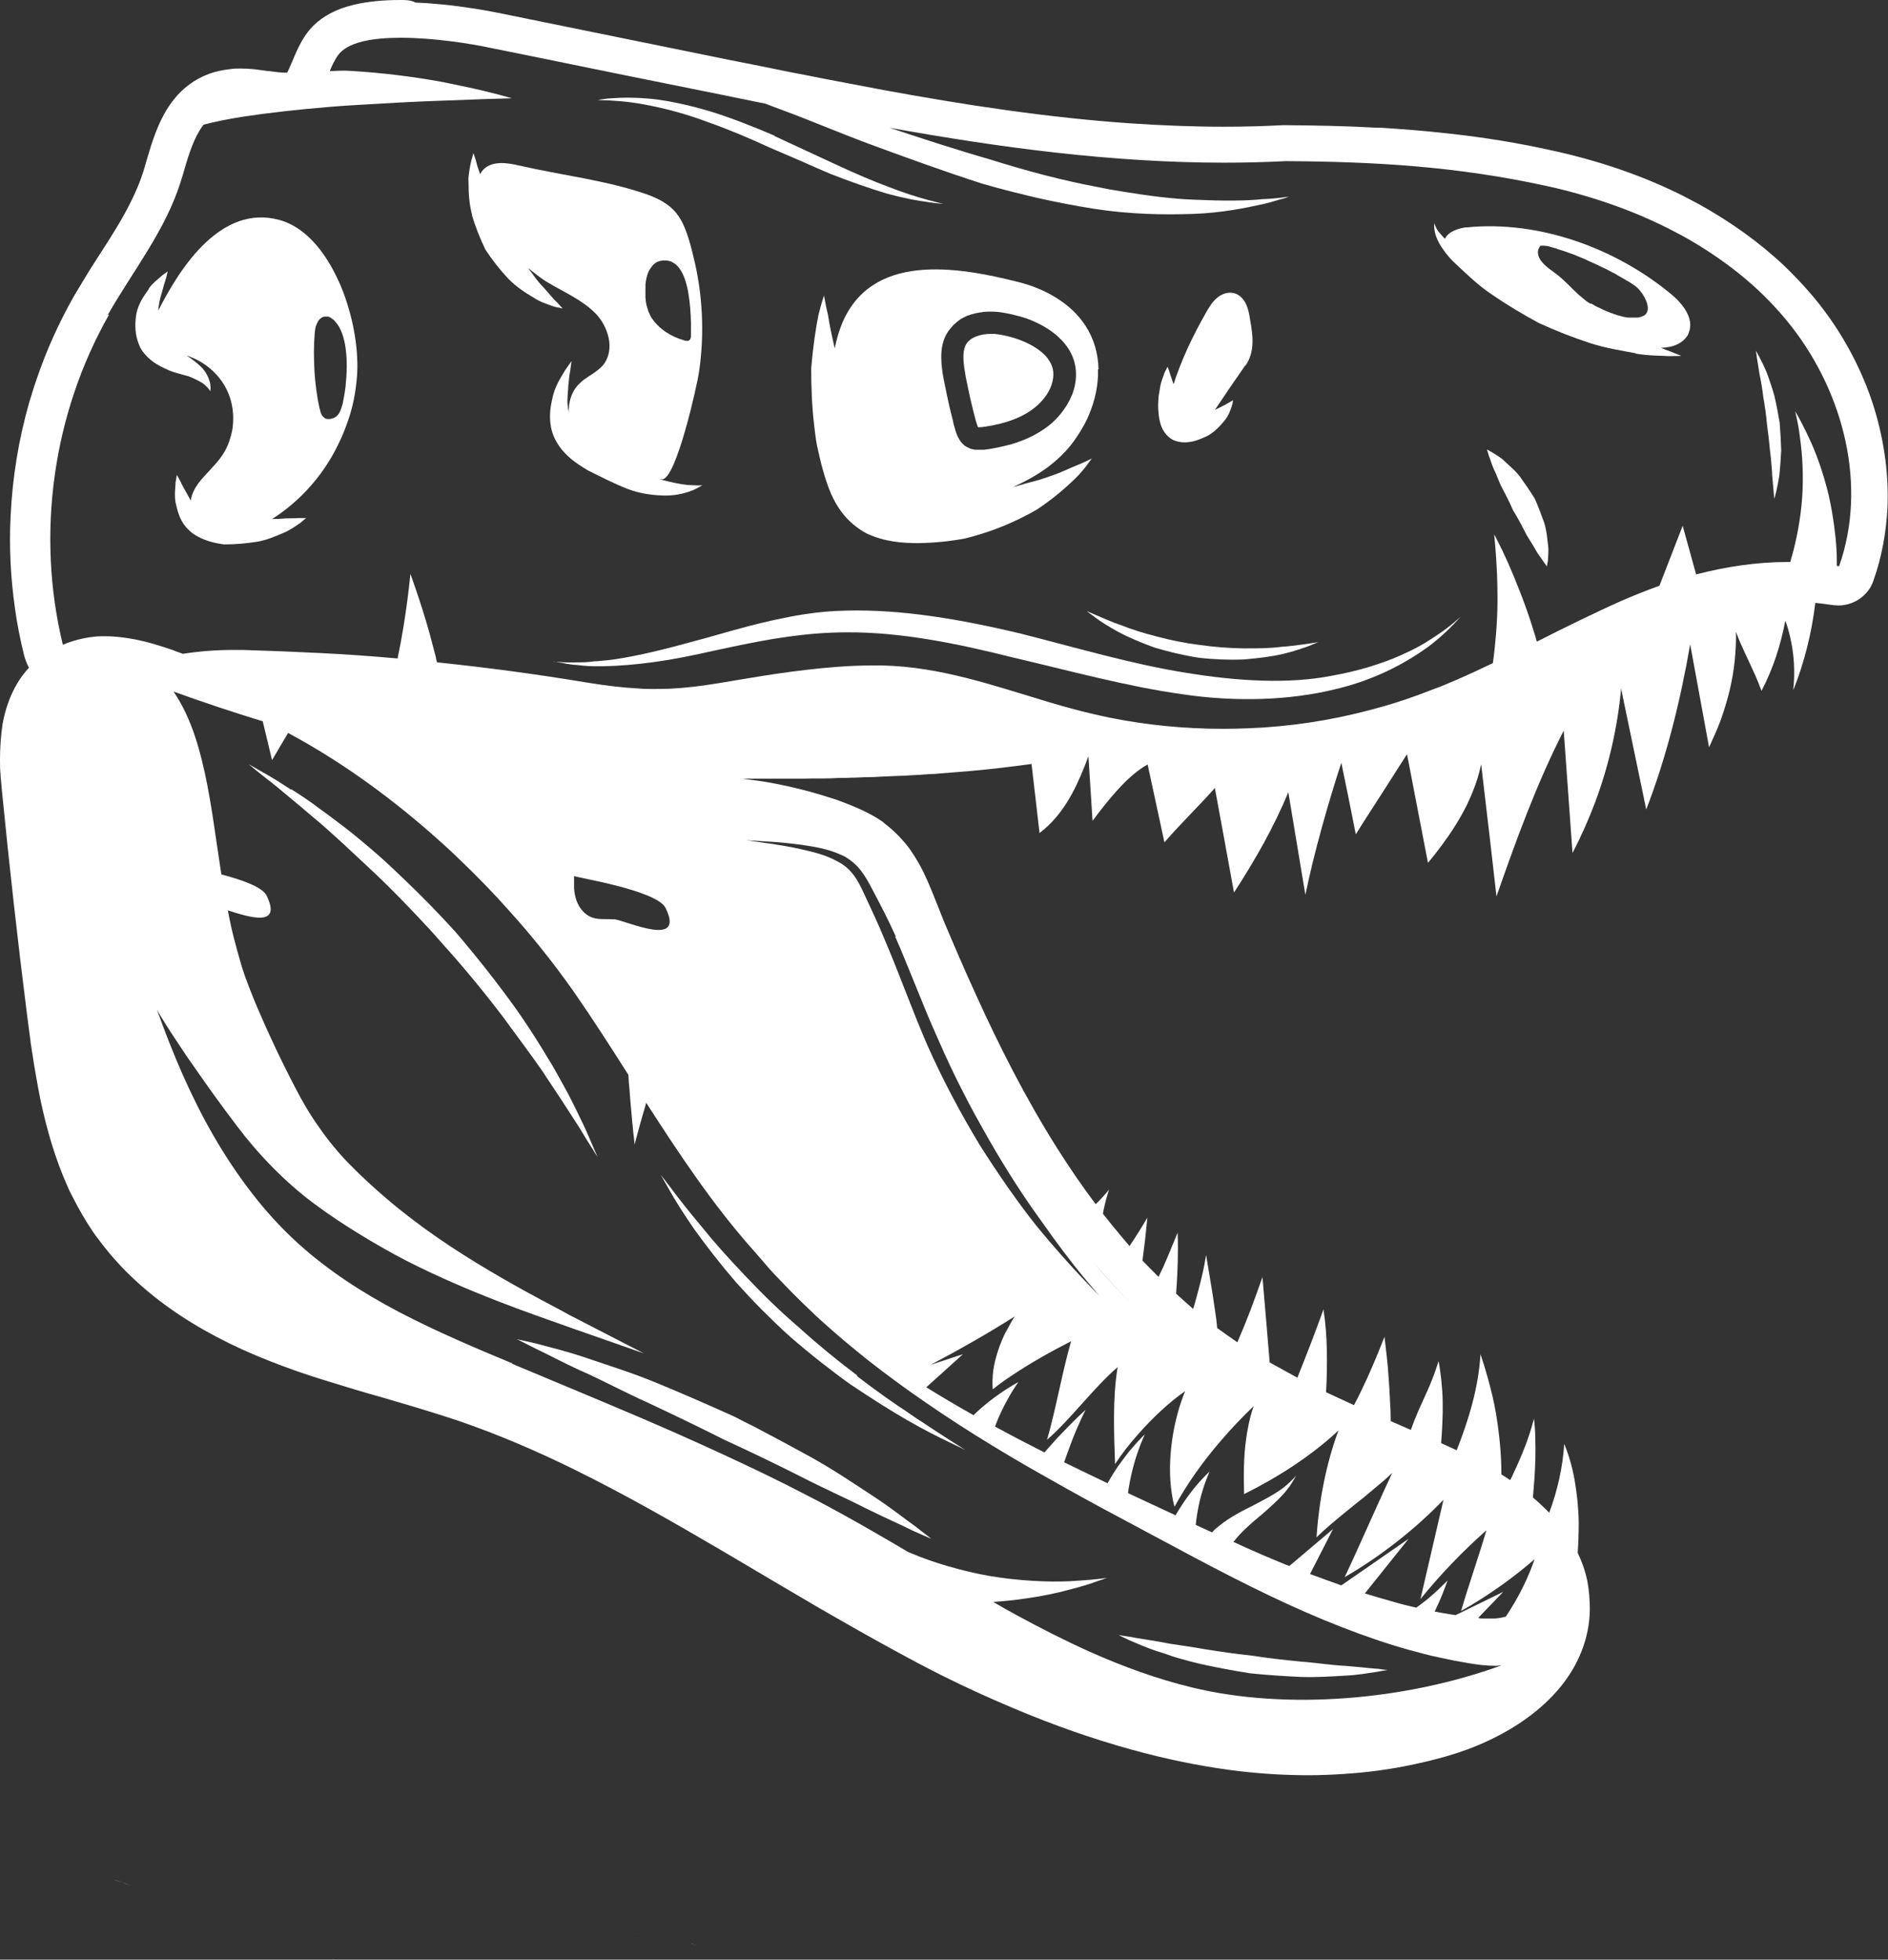 <?xml version="1.0" encoding="UTF-8"?>
<svg id="Capa_2" data-name="Capa 2" xmlns="http://www.w3.org/2000/svg" viewBox="0 0 73.01 75.77">
  <rect x="0" y="0" width="73.01" height="75.77" fill="#333333" stroke="none"/>
  <defs>
    <style>
      .cls-1 {
        fill: #fff;
        stroke-width: 0px;
      }
    </style>
  </defs>
  <g id="Layer_1" data-name="Layer 1">
    <g>
      <path class="cls-1" d="M40.54,13.9c.18.24.23.5.17.81-.09.44-.41.87-.87,1.18-.43.29-.99.49-1.7.6-.12.02-.2.03-.27.03-.02,0-.04,0-.05,0-.02-.05-.05-.14-.09-.27-.15-.56-.28-1.14-.39-1.71-.08-.45-.14-.91,0-1.19.15-.31.59-.44.96-.44.05,0,.11,0,.16,0,.74.08,1.67.42,2.08.98Z"/>
      <path class="cls-1" d="M13.01,75.77c-.07-.01-.14-.02-.22-.02h0c.08,0,.15,0,.22.02Z"/>
      <path class="cls-1" d="M24.91,74.76h0c-.15,0-.3.01-.45.03.14-.02.29-.03.45-.03Z"/>
      <rect class="cls-1" x="12.53" y="75.6" height=".14" transform="translate(-20.6 6.49) rotate(-16.19)"/>
      <path class="cls-1" d="M26.92,75.22h0c-.07-.03-.15-.07-.22-.09.07.03.15.06.22.09Z"/>
      <polygon class="cls-1" points="2.93 72.54 2.93 72.54 2.95 72.62 2.93 72.54"/>
      <path class="cls-1" d="M4.37,72.67c.12.03.25.07.37.12.1.04.2.08.3.12h0c-.1-.04-.2-.09-.3-.12-.13-.05-.25-.08-.37-.12Z"/>
      <path class="cls-1" d="M0,29.36s0,0,0,0c0,.2,0,.39.02.57,0,.09.01.17.02.26.01.16.03.31.04.44.14,1.42.29,2.85.45,4.28s.33,2.86.51,4.28c.05.36.09.72.14,1.07,0,.05.01.1.02.15.08.55.17,1.09.27,1.63.04.19.07.37.11.56.24,1.11.55,2.18,1,3.2.07.17.15.34.24.5.22.44.47.87.75,1.29.04.05.07.11.11.16.04.06.09.11.13.17,1.44,1.96,3.66,3.55,6.63,4.71.71.28,1.43.53,2.15.75.36.11.72.22,1.08.33.36.11.71.21,1.07.31.11.03.23.07.34.1.89.26,1.79.53,2.66.82,1.54.53,3.03,1.17,4.49,1.89.49.24.97.49,1.45.74,1.93,1.02,3.84,2.15,5.8,3.31.48.29.97.57,1.46.86.49.29.98.58,1.48.86.99.57,2,1.13,3.01,1.67.34.18.69.36,1.03.53.92.46,1.83.87,2.73,1.25.19.08.39.16.58.24,1.56.63,3.07,1.13,4.55,1.51,1.25.32,2.47.55,3.66.69.89.1,1.76.15,2.61.15h0c.47,0,.93-.02,1.39-.05.92-.06,1.82-.18,2.69-.37.44-.09.87-.2,1.29-.32,2.13-.61,4.4-1.97,5.21-4.08.19-.49.3-1.01.31-1.58,0-.39-.03-.76-.1-1.13-.08-.37-.2-.72-.37-1.07.03-.4.04-.8.04-1.18-.01-.58-.07-1.13-.16-1.64-.09-.51-.23-.98-.4-1.39h0c-.06.91-.26,1.8-.58,2.66-.05-.05-.1-.1-.15-.15-.15-.15-.31-.29-.48-.44.02-.25.04-.5.06-.76.03-.5.05-1.01.03-1.52,0-.26-.02-.51-.05-.77h0s0,0,0,0c-.19.75-.47,1.43-.79,2.11-.04.09-.08.18-.13.27-.11-.07-.22-.15-.34-.22,0-.79-.08-1.58-.21-2.36-.08-.48-.2-.95-.33-1.42-.08-.29-.17-.58-.27-.87h0s0,0,0,0c-.07,1.28-.45,2.52-.92,3.72-.01,0-.02-.01-.03-.02-.19-.09-.38-.17-.57-.26.04-.53.07-1.06.06-1.58,0-.3-.03-.61-.06-.91-.03-.23-.05-.45-.1-.68h0c-.05.16-.1.31-.15.45-.12.33-.24.61-.37.89-.03.07-.06.13-.09.2-.11.23-.21.47-.32.74-.05.13-.1.26-.14.38-.17-.07-.33-.15-.5-.22-.09-.04-.18-.08-.28-.12,0-.27-.01-.54-.03-.81-.01-.29-.03-.58-.05-.86-.02-.28-.04-.55-.07-.81-.03-.27-.06-.53-.09-.78-.07.18-.15.36-.22.55-.29.71-.6,1.41-.96,2.09-.37-.17-.72-.33-1.08-.5.03-.54.04-1.08.03-1.61-.01-.54-.05-1.07-.13-1.59-.32.89-.66,1.77-1.01,2.64-.13-.07-.25-.14-.38-.21-.23-.13-.46-.25-.69-.38-.09-1.11-.19-2.23-.28-3.3-.15.42-.3.85-.46,1.27-.16.42-.33.83-.51,1.25-.26-.18-.52-.36-.78-.55-.02-.24-.05-.48-.09-.72-.1-.72-.23-1.43-.34-2.11-.07.45-.17.9-.29,1.34-.07.25-.13.5-.21.75-.22-.19-.44-.39-.66-.59.04-.54.07-1.08.07-1.71,0-.21,0-.43-.01-.65h0s0,0,0,0c-.29.7-.49,1.22-.74,1.71-.21-.21-.42-.42-.62-.63.02-.13.03-.26.05-.39.02-.13.03-.27.05-.4.03-.28.06-.56.09-.87h0c-.22.38-.45.74-.69,1.1-.09-.11-.19-.22-.28-.33-.25-.3-.5-.6-.75-.92.05-.28.12-.56.2-.81.01-.04.02-.09.04-.13h0c-.07.09-.14.17-.21.25-.1.11-.2.22-.31.32-.51-.68-1-1.39-1.48-2.15-1.24-1.96-2.27-4.01-3.15-5.95-.45-.98-.86-1.94-1.24-2.84-.08-.19-.15-.38-.23-.58-.16-.4-.33-.84-.54-1.28-.14-.29-.31-.58-.5-.86-.14-.21-.31-.4-.49-.59-.16-.16-.33-.32-.52-.46-.03-.02-.05-.05-.08-.07-.45-.32-1.06-.59-1.72-.83-.08-.03-.16-.06-.24-.08-1.14-.38-2.37-.63-3.15-.72-.11-.01-.21-.03-.32-.04.06,0,.12,0,.18,0,.13,0,.28,0,.42,0,.15,0,.3,0,.45,0,.18,0,.36,0,.55,0,.16,0,.31,0,.47,0,.19,0,.38,0,.57-.01.16,0,.32,0,.49,0,.2,0,.4-.01.6-.02.16,0,.32,0,.49-.01.21,0,.42-.02.64-.02.16,0,.32-.01.48-.02.23-.01.46-.02.69-.03.15,0,.29-.01.44-.02.26-.01.52-.03.78-.05.12,0,.23-.01.35-.02.37-.03.75-.06,1.12-.09.82-.07,1.64-.17,2.46-.28.1.89.21,1.78.31,2.67.12-.09.23-.19.34-.29.75-.72,1.18-1.68,1.55-2.68.05.83.11,1.67.16,2.5h0s0,0,0,0c.14-.19.29-.39.46-.6.28-.35.59-.71.92-1.02.24-.22.49-.42.75-.56.05.22.09.43.14.65.17.79.34,1.57.51,2.36h0c.64-.74,1.3-1.37,1.95-2.1.11.62.23,1.24.34,1.85.13.73.27,1.46.4,2.19h0c.39-.6.78-1.24,1.14-1.89.36-.66.69-1.33.96-1.99.22,1.32.44,2.65.66,3.97.34-1.65.87-3.51,1.39-5.11.19.92.38,1.85.56,2.77.15-.24.31-.5.48-.76s.34-.53.51-.79c.34-.53.68-1.06.99-1.55.27,1.4.54,2.8.81,4.2.18-.21.36-.44.53-.67.37-.5.72-1.04.99-1.6.08-.16.15-.33.22-.5.12-.3.22-.61.29-.92,0-.04.02-.07.03-.11.02.18.04.36.06.53.18,1.52.36,3.05.53,4.57h0s0,0,0,0c.75-2.15,1.56-4.38,2.6-6.41.11,1.58.23,3.15.34,4.73h0s0,0,0,0c.34-.65.63-1.31.89-2,.52-1.4.85-2.86.99-4.35.26,1.23.51,2.47.77,3.7.07.32.13.64.2.97.79-2.04,1.33-4.24,1.7-6.39.24,1.33.49,2.65.73,3.98.04-.08.08-.16.11-.24.09-.2.18-.39.26-.6.05-.12.09-.23.13-.35.11-.32.21-.65.29-.98.09-.38.16-.76.2-1.15.04-.38.06-.77.05-1.14.21.57.51,1.14.76,1.71.08.19.16.38.23.57.22-.42.41-.87.56-1.32.15-.45.27-.92.36-1.39.08.21.14.43.19.65.15.65.19,1.33.12,1.99,0,.01,0,.03,0,.04h0c.43-1.08.71-2.21.85-3.37.21.02.42.05.63.08.08.01.17.02.25.02h0c.23,0,.45-.05.65-.15.07-.03.13-.07.19-.11.12-.09.23-.19.32-.31.05-.06.09-.12.12-.19.04-.07.07-.14.09-.21.32-.9.49-1.85.54-2.82.05-1.21-.11-2.45-.46-3.66-.14-.48-.31-.96-.52-1.43-.51-1.17-1.21-2.29-2.09-3.29-.29-.33-.59-.64-.91-.95-.96-.91-2.08-1.71-3.32-2.4-.21-.11-.42-.22-.63-.33-1.5-.75-3.17-1.33-4.99-1.73-1.38-.31-2.71-.52-3.99-.66-.09-.01-.19-.02-.28-.03-.81-.09-1.6-.15-2.38-.2-.05,0-.1,0-.14,0-1.24-.07-2.44-.09-3.59-.1h0s-.05,0-.08,0c-.74.04-1.51.06-2.28.06,0,0,0,0-.01,0-1.2,0-2.4-.05-3.6-.13-3.2-.22-6.4-.71-9.56-1.29-.79-.15-1.58-.3-2.37-.45-.39-.08-.79-.16-1.18-.23-.78-.16-1.56-.32-2.34-.47l-4.52-.92-4.52-.92c-.12-.02-.3-.06-.54-.1-.13-.02-.28-.05-.44-.07-.15-.02-.31-.05-.48-.07-.26-.03-.53-.07-.82-.09-.29-.03-.58-.05-.88-.06C15.88,0,15.68,0,15.49,0h0c-.68,0-1.28.06-1.79.18-.17.04-.33.09-.48.14-.6.22-1.06.55-1.37.99-.07.09-.12.19-.18.28-.16.28-.27.55-.37.79-.01.03-.03.07-.05.11-.03.08-.07.16-.1.23-.02.03-.03.06-.05.09-.02,0-.05,0-.08,0-.16,0-.38-.03-.61-.06-.01,0-.02,0-.04,0-.16-.02-.33-.05-.51-.07-.18-.02-.37-.03-.56-.03-.13,0-.25,0-.37.02-.3.03-.59.09-.86.19-1.13.43-1.69,1.34-2.04,2.24-.15.38-.26.76-.36,1.1-.04.14-.08.28-.12.41-.07.22-.15.44-.24.65-.29.69-.68,1.36-1.11,2.04-.12.19-.24.37-.36.56-.23.35-.46.72-.68,1.09-.1.17-.2.33-.3.5-.59,1.04-1.08,2.13-1.46,3.26-.1.28-.18.57-.27.85-.41,1.43-.65,2.91-.72,4.4-.06,1.19,0,2.39.17,3.57.08.59.2,1.18.34,1.76.04.16.1.34.2.53-.31.33-.53.7-.7,1.09-.04.09-.07.17-.1.26-.1.27-.17.55-.22.82C.03,28.47,0,28.93,0,29.36ZM4.16,12.19c.97-1.7,2.23-3.27,2.82-5.14.03-.09.06-.19.09-.29.17-.58.34-1.2.64-1.7.05-.08.1-.16.16-.24.43-.11.95-.22,1.54-.31.98-.15,2.15-.28,3.37-.38.38-.03.78-.06,1.18-.08,1-.06,2.03-.12,2.94-.15.73-.03,1.38-.05,1.88-.07.62-.02,1.01-.03,1.01-.03,0,0-.75-.23-1.91-.47-.29-.06-.6-.13-.94-.19-1.01-.18-2.19-.33-3.4-.4-.26-.02-.53,0-.79.01.04-.1.09-.21.14-.31.05-.1.11-.2.17-.29.37-.53,1.35-.69,2.44-.69,1.28,0,2.72.23,3.46.39.46.09.89.18,1.29.26.2.04.4.08.59.12,2.49.51,4.16.85,7.15,1.45.54.11,1.07.22,1.61.33.22.08.45.17.69.26,1.04.38,2.24.9,3.55,1.38,1.31.48,2.71.99,4.14,1.45.72.21,1.45.39,2.17.56.72.16,1.44.3,2.14.41,1.4.22,2.73.24,3.86.2,1.13-.04,2.06-.24,2.7-.38.32-.07.56-.16.73-.2.17-.05.26-.08.26-.08,0,0-.09,0-.27.03-.17.02-.43.05-.75.06-.64.07-1.57.07-2.67.02-.82-.03-1.74-.15-2.72-.31-.33-.05-.66-.11-.99-.18-1.35-.25-2.77-.63-4.17-1.07-1.32-.38-2.63-.81-3.87-1.22,4.29.77,8.61,1.35,12.95,1.35.79,0,1.58-.02,2.37-.06,3.5.02,6.66.21,10.08.96.43.09.85.2,1.28.32.42.12.84.25,1.26.4.83.29,1.64.64,2.42,1.05.39.2.77.42,1.13.65.74.47,1.43.99,2.07,1.58.32.3.62.61.91.94.14.16.28.33.42.51,2.02,2.6,2.92,6.16,1.83,9.25-.03,0-.06,0-.09-.01,0-.07,0-.15,0-.23,0-.52-.07-1.17-.18-1.83-.04-.22-.08-.44-.13-.66-.21-.88-.51-1.71-.8-2.3-.03-.07-.07-.15-.1-.21-.23-.47-.4-.75-.4-.75,0,0,.06.24.13.62.01.06.02.13.03.2.01.07.02.15.03.23.09.63.14,1.48.08,2.3-.06.83-.22,1.62-.38,2.2-.03.1-.06.19-.08.28-.04,0-.07,0-.11,0-1.19,0-2.37.18-3.53.48l-.52-1.88-.9,2.32c-.48.17-.95.36-1.42.56-.56.25-1.11.51-1.67.78s-1.1.54-1.65.82c-.04-.15-.08-.29-.13-.44-.15-.49-.32-.97-.49-1.41-.17-.44-.34-.85-.49-1.19-.04-.09-.08-.17-.11-.24-.04-.08-.07-.15-.1-.22-.2-.41-.33-.65-.33-.65,0,0,.07.63.11,1.51.01.3.02.62.02.96,0,.45-.02.94-.06,1.41-.03.38-.07.75-.12,1.1-.48.23-.95.45-1.44.66-.24.1-.48.21-.73.3s-.49.19-.74.28c-.6.22-1.21.41-1.83.57-1.54.41-3.13.65-4.73.71-.32.01-.64.02-.96.02-1.47,0-2.94-.14-4.38-.43-.48-.1-.96-.21-1.43-.34-.31-.08-.62-.17-.92-.26-2.14-.64-4.19-1.37-6.46-1.42-.11,0-.22,0-.32,0-.5,0-1,.02-1.5.06-.75.06-1.5.15-2.25.26-.75.11-1.49.24-2.22.36-.71.12-1.33.19-1.93.22-.2,0-.4.01-.59.01s-.4,0-.61-.02c-.61-.03-1.25-.11-2-.23-1.92-.32-3.85-.58-5.79-.78-.02-.07-.04-.14-.05-.22-.08-.31-.16-.61-.24-.91-.36-1.27-.74-2.29-.74-2.29,0,0-.15,1.65-.49,3.24,0,0,0,.02,0,.03-1-.09-1.99-.16-2.99-.21s-2-.09-3-.12c-.13,0-.26,0-.38,0-.65,0-1.3.05-1.94.15-.02,0-.03-.01-.05-.02-.12-.04-.23-.08-.35-.13-.24-.08-.48-.16-.72-.23-.24-.07-.49-.13-.74-.18-.38-.07-.76-.12-1.14-.12-.15,0-.3,0-.44.02-.29.03-.56.09-.82.17-.13.04-.26.09-.38.14-1.04-4.28-.39-8.94,1.79-12.77ZM19.82,52.72c-1.47-.61-2.95-1.24-4.37-1.98-1.41-.74-2.75-1.6-3.93-2.67-.66-.6-1.25-1.25-1.79-1.95s-1.03-1.44-1.47-2.2c-.89-1.54-1.59-3.2-2.19-4.88.04.07.08.14.12.21.26.43.54.86.85,1.32.15.23.31.46.48.7.49.71,1.03,1.46,1.63,2.25.81,1.08,1.85,2.17,3.01,3.03.58.43,1.17.82,1.76,1.18.59.36,1.2.71,1.8,1.02,2.42,1.23,4.75,2.02,6.44,2.62,1.27.44,2.19.77,2.57.9.13.04.19.07.19.07,0,0-.25-.13-.7-.36s-1.1-.57-1.9-.98c-.2-.1-.41-.21-.62-.33-.43-.23-.89-.47-1.38-.74-1.21-.67-2.56-1.46-3.86-2.4-.52-.38-1.03-.77-1.53-1.2-.5-.43-.98-.87-1.42-1.32-.44-.45-.83-.93-1.17-1.42-.35-.49-.65-1-.92-1.53-.56-1.07-1.06-2.14-1.46-3.08-.2-.47-.37-.91-.51-1.3-.07-.2-.12-.36-.17-.55-.05-.19-.11-.37-.15-.54-.13-.45-.23-.92-.32-1.39.81.26,2.11.68,1.5-.57-.16-.33-.95-.61-1.75-.82-.07-.47-.14-.94-.21-1.4-.2-1.4-.42-2.77-.81-3.94-.22-.66-.5-1.25-.83-1.73,1.16.42,2.31.8,3.45,1.15l.36,1.5.62-1.05c2.2,1.18,4.19,2.67,5.91,4.22.25.22.49.45.72.67.7.67,1.36,1.35,1.95,2.02.4.44.77.88,1.12,1.31.52.64.98,1.26,1.38,1.83.72,1.04,1.4,2.1,2.08,3.17.01.19.02.37.04.54.01.18.03.34.04.51.02.24.04.47.06.67,0,.07.01.13.02.19.02.24.04.44.06.58.01.14.02.21.02.21,0,0,.04-.17.12-.46.08-.29.19-.69.33-1.16,1.28,1.99,2.58,3.95,4.15,5.71h0s.09.1.26.3c.04.05.09.1.14.16.05.06.11.13.17.2.12.14.27.3.44.47.33.35.74.77,1.23,1.23.24.24.51.47.79.72.28.25.59.51.91.77.64.53,1.36,1.07,2.13,1.62.78.55,1.61,1.11,2.49,1.66.88.55,1.8,1.1,2.75,1.63.95.54,1.91,1.07,2.89,1.59.97.52,1.94,1.04,2.9,1.55.96.51,1.92,1,2.86,1.45,1.88.9,3.73,1.63,5.37,2.09.41.11.8.22,1.2.3.2.04.39.08.57.12.18.03.35.06.51.09.08.01.16.03.24.04l.15.02.15.02c.19.02.38.03.56.03.07,0,.15-.01.22-.02-3.73,1.36-8.32,1.74-11.96.86-1.37-.33-2.68-.81-3.96-1.38-.96-.43-1.9-.91-2.82-1.41-.31-.17-.62-.34-.92-.52.42-.03.83-.07,1.23-.13.66-.09,1.27-.22,1.77-.36.43-.11.78-.22,1.02-.31.24-.08.38-.13.38-.13,0,0-.14.02-.4.05-.06,0-.13.01-.21.02-.23.02-.51.04-.84.06-.87.04-2.02-.02-3.13-.21-1.11-.2-2.18-.53-2.94-.85-.06-.02-.11-.05-.17-.07-.39-.23-.78-.46-1.18-.69-.39-.23-.79-.45-1.18-.67-.52-.29-1.04-.57-1.57-.84-1.05-.55-2.12-1.06-3.2-1.56-1.08-.5-2.16-.98-3.26-1.45-1.64-.7-3.29-1.38-4.93-2.07ZM59.4,60.12c-.27.84-.67,1.64-1.17,2.39-.12.03-.26.06-.42.07-.11,0-.23,0-.35,0h-.09s-.02,0-.02,0h0s.03,0,.01,0h-.01s-.06,0-.06,0c-.04,0-.09-.01-.13-.02l.97-1.01-1.84.9c-.09-.01-.17-.03-.26-.04-.18-.03-.36-.06-.55-.1.03-.06.05-.11.08-.17.06-.13.12-.26.17-.38.05-.12.09-.23.13-.33.07-.19.12-.32.12-.32,0,0-.02.02-.07.07-.09.08-.24.24-.43.41-.09.08-.2.17-.3.26-.14.11-.28.22-.41.31-.32-.07-.64-.15-.97-.25-.33-.09-.67-.19-1.02-.3l1.69-2.11-2.6,1.8c-.4-.14-.8-.29-1.21-.44l.89-1.74-1.69,1.43c-.05-.02-.11-.04-.16-.06-.66-.27-1.33-.56-2-.87.01-.02.02-.03.04-.05.21-.28.58-.62.98-.95.1-.08.2-.17.3-.26.29-.26.57-.52.75-.76.06-.08.12-.15.16-.22.04-.07.08-.13.11-.18.05-.1.09-.16.09-.16,0,0-.04.05-.12.14-.08.08-.19.19-.34.31-.22.18-.53.36-.87.54-.11.06-.23.12-.34.18-.47.23-.95.49-1.29.77-.12.09-.22.18-.3.27-.21-.1-.42-.19-.63-.29.02-.22.07-.56.15-.91.07-.29.16-.58.24-.79.08-.21.14-.36.14-.36,0,0-.45.42-.82.94-.15.2-.28.4-.39.58-.04.06-.07.12-.1.17-.54-.25-1.07-.5-1.61-.75-.08-.04-.16-.07-.23-.11.03-.23.1-.64.21-1.04.16-.62.44-1.23.44-1.23,0,0-.27.26-.57.62-.05.06-.1.12-.15.19-.05.07-.1.13-.15.2-.24.31-.44.65-.57.88-.56-.27-1.13-.54-1.68-.81.08-.23.19-.54.31-.85.23-.6.52-1.18.52-1.18,0,0-.48.44-.93.92-.06.07-.13.13-.19.2-.12.13-.23.26-.33.37-.05.06-.1.11-.14.16-.65-.33-1.29-.66-1.91-1,.06-.17.19-.5.36-.82.12-.23.25-.46.36-.63.03-.04.05-.08.07-.11.07-.1.11-.16.11-.16,0,0-.36.19-.75.47-.06.04-.11.08-.17.12-.18.13-.36.28-.5.4-.07.06-.13.12-.19.17s-.09.09-.12.12c-.64-.36-1.25-.72-1.83-1.08l1.42-1.28-1.25.41c1.12-.59,2.26-1.24,3.25-1.87-.07.1-.13.21-.19.32s-.12.22-.18.33c-.17.34-.3.71-.39,1.07-.03.12-.05.25-.07.37-.03.25-.04.49-.02.73.11-.09.22-.17.34-.26.12-.09.24-.17.36-.25.74-.5,1.58-.97,2.33-1.35-.34,1.17-.59,2.64-.93,3.81.91-.79,1.82-2.03,2.73-2.81-.2,1.2-.14,2.54-.1,3.75.24-.37.54-.76.88-1.14.56-.64,1.21-1.25,1.83-1.68-.47,1.14-.71,2.67-.52,3.94.03.18.06.36.11.53.46-.85,1.09-1.74,1.78-2.54.41-.48.85-.94,1.28-1.35-.1.28-.17.56-.22.84-.03.14-.05.28-.07.42-.1.7-.1,1.41-.08,2.14,1.31-.65,2.6-1.48,3.65-2.46-.48,1.28-.76,2.77-.85,4.13.33-.32.7-.63,1.08-.94.25-.21.51-.41.77-.62.25-.21.5-.42.74-.62.12-.1.23-.21.34-.31-.62,1.31-1.22,2.72-1.84,4.03.71-.41,1.38-.87,2.02-1.37.32-.25.63-.51.93-.78.3-.27.59-.55.87-.84-.29,1.23-.6,2.61-.89,3.84.77-.95,1.62-1.84,2.55-2.66-.29.99-.69,2.13-.98,3.12,1.07-.6,2.07-1.32,2.98-2.12ZM23.74,35.55c-.28-.03-.56.02-.83-.07-.22-.07-.4-.25-.52-.45-.04-.07-.07-.14-.1-.22-.05-.15-.08-.3-.09-.46,0-.08,0-.16,0-.24s0-.16,0-.24c0,.05,3.2.54,3.54,1.24.77,1.57-1.51.49-2,.43ZM43.92,50.57c-.6-.58-1.16-1.19-1.67-1.81.53.63,1.08,1.24,1.67,1.81ZM34.62,36.22c.14.32.28.64.41.97.27.66.54,1.33.82,2.01.14.34.29.67.44,1.01.29.67.6,1.33.93,1.97.16.32.33.64.5.95.17.31.34.61.51.91.68,1.19,1.38,2.27,2.03,3.16.63.9,1.19,1.63,1.6,2.13.36.43.59.7.64.76,0,0,.01.01.01.01,0,0-.26-.26-.7-.73-.44-.47-1.06-1.15-1.76-2.01-.69-.87-1.43-1.93-2.17-3.1-.72-1.19-1.42-2.5-2.02-3.85-.59-1.36-1.08-2.75-1.62-4.01-.26-.64-.54-1.23-.81-1.81-.13-.28-.26-.55-.43-.77-.17-.22-.37-.39-.61-.51-.46-.26-.96-.37-1.39-.47-.44-.1-.82-.16-1.14-.21-.64-.09-1-.14-1-.14,0,0,.37.02,1.01.06.32.02.71.06,1.16.12.45.07.96.14,1.49.38.07.03.13.06.2.1.19.12.38.27.53.46.1.12.19.26.27.39s.15.28.23.42c.29.55.61,1.16.89,1.79Z"/>
      <path class="cls-1" d="M63.24,13.67c.53.09.98.08,1.29.1.31,0,.49-.01.49-.01,0,0-.17-.07-.45-.18-.1-.03-.22-.08-.34-.13.24-.01.47-.05.66-.15.14-.07.26-.17.35-.3.03-.04.05-.09.07-.15.21-.54-.24-1.11-.69-1.48-2.15-1.78-5.1-2.85-7.88-2.58-.08,0-.17.02-.26.04-.26.07-.51.19-.6.4-.07-.06-.13-.13-.18-.19-.1-.11-.16-.21-.19-.29-.03-.08-.05-.12-.05-.12,0,0,0,.05,0,.13,0,.09.02.21.07.37.05.15.15.34.28.52.13.19.3.39.5.57.39.36.84.81,1.4,1.18.55.38,1.17.75,1.8,1.09.65.3,1.32.56,1.96.77.64.21,1.26.3,1.79.4ZM61.51,11.75c-.07-.04-.13-.08-.18-.12-.1-.08-.19-.16-.29-.24-.27-.25-.51-.52-.8-.75-.21-.17-.45-.31-.61-.51-.04-.05-.08-.1-.1-.15-.07-.14-.08-.28-.01-.4.01-.02.02-.05.04-.07,0,0,.03-.01.05-.01.01,0,.03,0,.05,0,.01,0,.02,0,.04,0,.02,0,.05,0,.08.01.01,0,.03,0,.04,0,.05.01.1.02.15.04.01,0,.03,0,.04.01.04.01.09.03.14.04.03,0,.06.02.08.03.04.01.08.03.13.04.03.01.06.02.1.03.04.02.09.03.14.05.03.01.07.03.11.04.05.02.09.03.14.05.04.01.08.03.12.05.05.02.1.04.15.06.04.02.08.03.12.05.05.02.1.04.15.07.04.02.08.04.13.06.05.02.11.05.16.07.04.02.08.04.13.06.05.03.11.05.16.08.04.02.08.04.13.06.06.03.11.06.17.09.04.02.08.04.12.06.06.03.12.06.17.1.04.02.07.04.11.06.06.04.13.07.19.11.03.02.06.04.09.05.09.06.18.11.26.17.04.03.08.06.13.11.25.25.49.72.33.96-.03.04-.06.08-.11.1-.06.03-.14.05-.21.07-.02,0-.05,0-.08,0-.06,0-.12,0-.18,0-.03,0-.06,0-.1,0-.07,0-.13-.02-.2-.03-.03,0-.06-.01-.08-.02-.1-.02-.2-.05-.3-.09-.01,0-.02,0-.03-.01-.09-.03-.18-.07-.26-.1-.03-.01-.06-.03-.09-.04-.06-.03-.13-.06-.19-.09-.03-.01-.06-.03-.09-.04-.06-.03-.11-.06-.16-.09-.02-.01-.05-.03-.07-.04Z"/>
      <path class="cls-1" d="M42.48,14.28c-.01-.59-.17-1.17-.5-1.68-.57-.88-1.56-1.43-2.58-1.69-2.4-.61-5.75-1.17-6.87,1.68-.11.29-.19.58-.25.88-.12-.51-.21-.95-.26-1.29-.04-.18-.08-.33-.1-.45,0-.04-.02-.08-.02-.11-.01-.07-.02-.12-.03-.15,0-.03,0-.05,0-.05,0,0,0,.02-.02.05-.03.1-.11.34-.2.71-.1.49-.21,1.2-.28,2.07,0,.65.02,1.38.11,2.16.03.26.06.53.11.8.03.14.06.27.09.4.09.4.2.81.37,1.27.12.31.28.64.52.95.24.32.58.6.93.79.72.34,1.42.38,2.03.38.61-.01,1.19-.07,1.74-.17,1.11-.26,2.07-.69,2.83-1.13.74-.49,1.28-.99,1.63-1.35.08-.1.16-.18.22-.26.06-.08.11-.14.15-.2.08-.11.12-.16.12-.16,0,0-.06.03-.19.09-.12.06-.3.14-.53.23-.22.1-.49.22-.8.33-.16.06-.32.11-.5.17-.18.05-.36.1-.56.15-.15.05-.3.09-.46.13.44-.2.87-.43,1.26-.71.13-.09.26-.2.38-.3.28-.24.53-.51.74-.81.14-.2.27-.41.39-.63.06-.11.11-.22.16-.34.24-.57.37-1.17.35-1.76ZM39.4,12.22c.1.03.19.06.29.09.38.14.74.32,1.05.56.08.06.15.12.22.19.48.45.76,1.06.61,1.82-.05.27-.16.52-.3.76-.14.23-.31.45-.51.64-.13.13-.28.24-.43.34-.3.2-.63.36-.98.48-.17.06-.35.11-.53.15-.18.04-.36.08-.54.11h0c-.08.01-.15.02-.23.03-.02,0-.05,0-.07,0-.06,0-.13,0-.19,0-.01,0-.03,0-.04,0-.07,0-.15-.02-.22-.04-.01,0-.03-.01-.04-.02-.07-.03-.14-.06-.2-.11-.22-.18-.32-.47-.39-.74-.02-.07-.04-.15-.05-.22-.12-.45-.22-.91-.31-1.37-.01-.06-.03-.12-.04-.19-.01-.07-.03-.15-.04-.22-.01-.07-.02-.15-.03-.22-.02-.15-.03-.3-.03-.45,0-.15.01-.3.04-.44s.07-.28.14-.41c.04-.08.09-.16.15-.23.02-.02.04-.04.06-.07.04-.05.08-.09.12-.13.03-.02.05-.04.08-.07.04-.03.09-.07.13-.1.03-.02.06-.04.1-.06.05-.03.1-.05.14-.07.03-.02.07-.03.11-.04.05-.02.1-.04.16-.05.04-.01.07-.02.11-.03.05-.01.11-.02.17-.03.04,0,.07-.01.11-.02.06,0,.12-.01.18-.01.03,0,.06,0,.09,0,.09,0,.19,0,.28.01.09.01.18.02.28.04.19.03.38.08.57.13Z"/>
      <path class="cls-1" d="M18.25,8.32c.13.44.31.89.52,1.33.27.41.57.79.88,1.12.32.33.68.56.99.74.15.1.3.17.44.22.14.05.26.1.36.13.05.01.1.02.14.03.04,0,.07.02.1.02.05.01.08.02.08.02,0,0-.08-.09-.22-.24-.15-.13-.33-.37-.55-.61-.2-.19-.37-.46-.57-.72.12.1.25.2.38.3.13.1.26.19.4.27.63.38,1.33.67,1.84,1.2.32.33.53.81.53,1.25,0,.27-.08.53-.25.74-.12.14-.28.25-.44.36-.08.05-.16.1-.24.16-.08.05-.15.11-.22.18-.24.22-.36.51-.41.82-.01.1-.02.21-.01.32-.05-.21-.07-.43-.05-.63,0-.1.01-.19.02-.28,0-.09.01-.18.02-.26.02-.17.03-.32.06-.44.03-.25.05-.39.05-.39,0,0-.05.07-.13.19-.03.04-.06.09-.1.14-.09.16-.24.37-.36.65-.04.09-.08.19-.11.3-.01.05-.03.11-.04.17-.07.29-.12.63-.07,1,.02.15.06.3.12.45.03.08.07.15.11.22.12.22.29.42.47.58.24.22.5.38.75.53.5.25,1.01.51,1.52.71.51.2,1.06.26,1.5.26.45,0,.82-.12,1.05-.21.23-.11.35-.19.35-.19,0,0-.14.02-.39,0-.24,0-.58-.06-.95-.15-.1-.02-.21-.05-.31-.09.03,0,.05,0,.08.01.55.08,1.38-3.7,1.44-4.13.22-1.49.15-3.03-.22-4.5-.08-.34-.16-.63-.25-.88-.18-.51-.39-.86-.8-1.14-.2-.14-.45-.26-.76-.37-1.55-.54-3.32-.74-4.92-1.11-.47-.11-1.04-.19-1.38.15-.06.06-.1.12-.13.19-.07-.2-.13-.37-.16-.51-.06-.2-.1-.31-.1-.31,0,0-.02.06-.05.18-.01.04-.03.08-.04.13-.02.1-.05.23-.07.37-.01.07-.02.15-.03.23s0,.17,0,.26c0,.36.02.79.14,1.23ZM26.72,12.94c0,.08,0,.17-.07.22-.03.02-.06.02-.09.02-.03,0-.07,0-.1-.02-.51-.14-.98-.44-1.27-.88-.02-.03-.04-.07-.06-.11,0-.01-.01-.03-.02-.05-.01-.03-.03-.06-.04-.09,0-.02-.01-.04-.02-.06,0-.03-.02-.06-.03-.1,0-.02-.01-.05-.02-.07,0-.03-.01-.07-.02-.1,0-.03,0-.05-.01-.08,0-.04,0-.07-.01-.11,0-.03,0-.06,0-.08,0-.04,0-.07,0-.11,0-.03,0-.06,0-.08,0-.04,0-.07,0-.11,0-.03,0-.06,0-.08,0-.04,0-.07.01-.11,0-.03,0-.05.01-.08,0-.03.01-.07.02-.1,0-.03.01-.05.02-.08,0-.03.02-.06.03-.1,0-.02.02-.05.03-.07.01-.03.03-.06.04-.08.01-.02.02-.04.04-.06.02-.03.04-.05.05-.07.01-.02.03-.04.04-.05.02-.02.04-.04.07-.06.02-.01.03-.03.05-.04.03-.02.06-.03.09-.04.02,0,.04-.02.06-.02.03,0,.07-.01.11-.02.02,0,.03,0,.05,0,.06,0,.12,0,.19.02.05.01.11.03.15.06.1.05.18.13.25.22.36.48.43,1.44.45,2.1,0,.2,0,.37,0,.49Z"/>
      <path class="cls-1" d="M5.76,11.17c-.17.24-.41.55-.49.98-.05.31-.06.67.05,1.02.04.12.08.24.15.35.07.11.16.21.25.3.27.26.59.4.84.51.35.14.65.17.88.28.22.1.42.2.53.32.12.11.16.2.16.2,0,0,.03-.1,0-.29-.04-.18-.14-.46-.38-.68-.07-.07-.16-.14-.25-.21-.09-.07-.18-.14-.28-.2.7.22,1.31.75,1.6,1.43.18.42.23.88.18,1.33-.03.22-.09.44-.17.65-.08.21-.2.41-.34.59-.1.13-.21.25-.33.38-.17.19-.35.37-.5.57-.14.2-.25.41-.28.65-.02-.03-.05-.07-.06-.1-.13-.24-.27-.47-.34-.63-.09-.16-.14-.26-.14-.26,0,0-.02.1-.05.29,0,.18-.06.45,0,.78.06.27.14.65.41.96.04.04.08.09.13.13.09.09.2.16.31.22.32.18.7.27,1.03.31.45,0,.86-.04,1.25-.1.39-.06.74-.22,1.03-.34.29-.12.51-.29.66-.39.14-.12.23-.19.23-.19,0,0-.06,0-.17,0-.04,0-.08,0-.12,0-.18.02-.44,0-.73.03-.09.01-.2,0-.3.01.99-.63,1.81-1.51,2.38-2.54.14-.26.27-.52.38-.79.11-.27.21-.55.29-.83.08-.28.14-.57.18-.86s.07-.58.07-.88c0-.46-.05-1.01-.17-1.58-.06-.29-.14-.58-.23-.87-.09-.29-.2-.58-.33-.86-.13-.28-.27-.55-.43-.8-.48-.76-1.1-1.35-1.87-1.56-2.21-.59-3.78,1.75-4.67,3.51.02-.21.05-.41.11-.6.06-.19.1-.38.15-.52.01-.05.03-.09.04-.13.02-.09.04-.15.05-.2.01-.05.02-.07.02-.07,0,0-.08.06-.22.16-.12.12-.34.26-.52.51ZM13.37,14.88c-.03.28-.08.54-.12.74-.02.07-.04.13-.06.19-.04.11-.09.21-.17.28,0,0,0,0,0,0-.04.03-.08.06-.13.08-.01,0-.03,0-.04.01-.03.01-.07.02-.1.02-.02,0-.05,0-.07,0-.01,0-.02,0-.03,0-.04,0-.08-.02-.11-.05-.09-.06-.14-.17-.16-.28,0-.04-.02-.07-.03-.11-.1-.47-.16-.94-.19-1.42-.01-.24-.02-.48-.02-.72,0-.24.01-.48.03-.72,0-.07.02-.15.03-.22,0-.04.02-.07.03-.11.03-.07.06-.14.1-.19.06-.08.15-.14.25-.14.02,0,.05,0,.07,0,.01,0,.03,0,.04,0,.02,0,.04.02.06.03.01,0,.03,0,.04.02.02.01.04.03.06.04,0,0,.02.01.03.02.03.02.06.05.08.08.46.49.5,1.58.41,2.43Z"/>
      <path class="cls-1" d="M48.16,14.12c-.4.57-.79,1.15-1.18,1.73,0,0,0,0,0,0,.19-.1.38-.18.5-.26.1-.05.16-.09.19-.11,0,0,.01,0,.01,0,0,0,0,0,0,.02,0,.03-.02.11-.05.22-.05.14-.12.36-.29.56-.17.2-.39.45-.7.6-.16.07-.31.14-.52.19-.2.04-.46.07-.76-.06-.04-.02-.08-.05-.11-.07-.24-.18-.34-.42-.39-.61-.05-.19-.06-.35-.07-.5-.01-.16,0-.31.01-.45,0-.07.02-.14.03-.21.01-.07.02-.13.03-.19.04-.25.14-.45.18-.59.02-.03.03-.06.05-.09.04-.08.06-.12.06-.12,0,0,.02.05.05.13.01.03.02.06.03.09.03.12.1.28.15.46.31-.96.75-1.88,1.25-2.76.12-.21.25-.43.43-.58.19-.16.44-.25.68-.18.2.06.35.22.44.41.09.19.13.39.16.6.11.61.2,1.26-.18,1.79Z"/>
      <path class="cls-1" d="M11.27,30.52c.33.21.7.45,1.09.75.2.14.4.29.61.45.42.31.86.66,1.3,1.04.22.19.45.38.67.59.22.2.45.42.67.63.68.65,1.36,1.34,2.01,2.06.84.98,1.64,2,2.35,2.99.35.5.67.99.96,1.46.15.24.28.47.42.69.13.23.26.45.37.66.24.42.44.82.61,1.17.17.35.32.66.43.92.22.52.35.81.35.81,0,0-.17-.27-.47-.75-.14-.24-.32-.53-.54-.86-.21-.33-.45-.7-.72-1.1-.13-.2-.27-.41-.41-.62-.29-.42-.62-.87-.96-1.33-.17-.23-.35-.47-.52-.71-.72-.95-1.53-1.94-2.38-2.88-.21-.24-.42-.48-.64-.71-.21-.23-.43-.46-.65-.69-.43-.45-.87-.89-1.3-1.3-.87-.81-1.68-1.59-2.42-2.2-.36-.31-.7-.59-1-.84-.3-.25-.56-.47-.79-.64-.33-.26-.55-.44-.64-.52-.03-.02-.05-.04-.05-.04,0,0,.28.16.77.44.24.14.53.32.86.54Z"/>
      <path class="cls-1" d="M50.3,64.84c-.62-.03-1.29-.07-1.95-.14-.66-.1-1.31-.23-1.92-.36-.3-.07-.59-.15-.87-.23-.14-.04-.27-.08-.4-.13s-.25-.08-.37-.12c-.47-.15-.85-.33-1.12-.44-.26-.12-.41-.2-.41-.2,0,0,.16.03.45.07.28.06.69.11,1.18.2.12.02.25.05.38.07.39.06.83.12,1.28.2.6.1,1.25.19,1.89.26.64.1,1.29.17,1.9.23.3.02.6.06.88.09.28.03.54.06.79.07.24.02.47.04.67.06.2.02.37.04.52.05.07,0,.14.01.19.02s.1.01.14.02c.08,0,.12.01.12.01,0,0-.16.03-.45.08-.29.04-.7.12-1.19.14-.5.03-1.08.07-1.7.05Z"/>
      <path class="cls-1" d="M21.45,25.59c.05,0,.18,0,.38.02.13,0,.3.01.49,0,.19,0,.41,0,.66-.04.12,0,.25-.02.39-.03.13-.01.28-.03.42-.05.88-.13,1.95-.39,3.17-.73.2-.05.41-.11.62-.17.43-.12.87-.25,1.33-.37.69-.18,1.43-.35,2.2-.47.52-.08,1.05-.13,1.6-.14,2.19-.06,4.48.35,6.69.87,2.21.56,4.37,1.2,6.44,1.53,2.06.34,4.01.44,5.65.12,1.02-.18,1.92-.46,2.65-.78.29-.13.56-.26.79-.39.12-.07.23-.13.33-.2.42-.26.73-.49.93-.66.1-.09.18-.15.23-.2.05-.04.08-.07.08-.07,0,0,0,0-.02.02-.04.04-.12.13-.26.28-.18.19-.47.47-.86.78-.79.6-2.07,1.36-3.77,1.75-1.69.41-3.76.5-5.89.18-2.14-.3-4.35-.91-6.54-1.42-2.18-.55-4.38-.99-6.45-.97-.77,0-1.53.07-2.25.17-.73.1-1.43.24-2.1.38-.45.09-.88.19-1.3.28-1.67.37-3.11.5-4.11.48-.25,0-.47-.03-.67-.05-.1,0-.19-.02-.27-.03-.08-.01-.15-.02-.22-.04-.13-.02-.23-.04-.3-.05-.07-.01-.1-.02-.1-.02,0,0,0,0,.03,0Z"/>
      <path class="cls-1" d="M22.5,53.02c-.76-.35-1.37-.68-1.82-.89-.44-.22-.69-.35-.69-.35,0,0,.27.06.75.17.47.13,1.16.29,1.95.56.79.27,1.73.56,2.7.96.97.4,2,.85,3.02,1.31.25.13.5.26.75.38.74.39,1.47.78,2.16,1.16.92.51,1.73,1.06,2.43,1.52.71.46,1.25.9,1.65,1.18.19.15.34.27.45.35s.16.13.16.13c0,0-.06-.03-.18-.08-.12-.05-.3-.13-.52-.23-.44-.22-1.08-.5-1.83-.87-.74-.38-1.63-.77-2.56-1.25-.93-.47-1.93-.95-2.93-1.41-.99-.5-1.99-.98-2.93-1.42-.95-.43-1.81-.89-2.57-1.23Z"/>
      <path class="cls-1" d="M33.13,53.2c.56.43,1.1.82,1.6,1.16.17.11.33.22.49.33.15.11.3.21.45.3.28.19.54.36.76.5.11.07.21.14.31.2.09.06.18.11.25.16.22.14.33.21.33.21,0,0-.23-.11-.62-.3-.4-.19-.96-.47-1.62-.85-.66-.38-1.4-.85-2.19-1.38-.77-.55-1.57-1.18-2.33-1.84-.38-.34-.74-.69-1.09-1.04-.35-.35-.68-.71-1-1.06-.62-.72-1.16-1.42-1.6-2.03-.43-.62-.77-1.16-.98-1.54-.22-.38-.34-.6-.34-.6,0,0,.15.2.42.55.26.35.65.85,1.13,1.42.47.59,1.05,1.24,1.69,1.91.64.68,1.35,1.38,2.11,2.03.74.67,1.51,1.3,2.26,1.86Z"/>
      <path class="cls-1" d="M57.59,17.43s.06.03.09.05c.09.06.23.13.37.24.05.03.09.07.14.12.18.17.42.36.61.62.18.25.37.53.55.82.07.15.13.31.19.46.06.15.11.31.17.46.1.3.12.6.15.85.04.25,0,.47,0,.62,0,.04-.01.07-.02.1-.01.09-.02.14-.02.14,0,0,0,0,0-.01-.01-.02-.04-.05-.07-.1-.02-.02-.04-.05-.06-.08-.07-.12-.22-.29-.33-.5-.11-.21-.29-.44-.41-.7-.13-.26-.28-.53-.44-.79-.12-.28-.26-.56-.4-.82-.14-.25-.22-.53-.33-.74-.1-.21-.15-.43-.21-.56-.02-.07-.04-.13-.05-.17s-.02-.06-.02-.06c0,0,.04.02.12.06Z"/>
      <path class="cls-1" d="M68.61,19.27s-.03-.36-.08-.91c0-.13-.02-.28-.03-.43s-.03-.32-.05-.48c-.03-.33-.07-.69-.12-1.04-.03-.35-.08-.71-.14-1.04-.04-.33-.09-.64-.15-.91-.09-.54-.14-.9-.14-.9,0,0,.19.31.41.82.1.26.2.56.3.9.08.34.15.7.21,1.06.03.37.05.74.06,1.08-.02.35-.04.67-.07.94-.08.55-.19.9-.19.9Z"/>
      <path class="cls-1" d="M42.03,23.63s.13.06.37.16c.12.05.26.11.42.18.16.07.35.14.55.21.4.16.88.31,1.4.44.52.14,1.08.25,1.64.32.56.08,1.13.12,1.67.13.53,0,1.04,0,1.46-.06.32-.02.61-.06.83-.09.08-.01.15-.02.21-.03.25-.04.4-.06.4-.06,0,0-.14.05-.37.15-.06.02-.13.05-.2.07-.15.05-.32.11-.51.16-.1.03-.2.05-.31.08-.43.1-.94.16-1.5.21-.55.02-1.15,0-1.74-.07-.59-.09-1.16-.23-1.7-.39-.52-.19-1-.39-1.39-.6-.39-.21-.7-.41-.9-.56-.21-.15-.32-.24-.32-.24Z"/>
      <path class="cls-1" d="M29.95,5.26c.8.37,1.6.74,2.35,1.09.75.35,1.45.65,2.07.88.61.24,1.14.4,1.51.5.37.1.59.15.59.15,0,0-.22-.01-.61-.07-.39-.05-.93-.15-1.58-.33-.64-.19-1.38-.45-2.15-.75-.38-.16-.77-.33-1.17-.51-.4-.17-.81-.35-1.21-.52-.8-.37-1.61-.71-2.38-.98-.77-.29-1.51-.49-2.15-.62-.64-.14-1.19-.19-1.57-.21-.19-.02-.34-.01-.45-.02-.1,0-.16,0-.16,0,0,0,.01,0,.04,0,.03,0,.07,0,.12-.02.1-.01.25-.04.45-.05.39-.03.95-.04,1.62.03.67.08,1.44.25,2.24.49.8.25,1.63.58,2.45.93Z"/>
    </g>
  </g>
</svg>